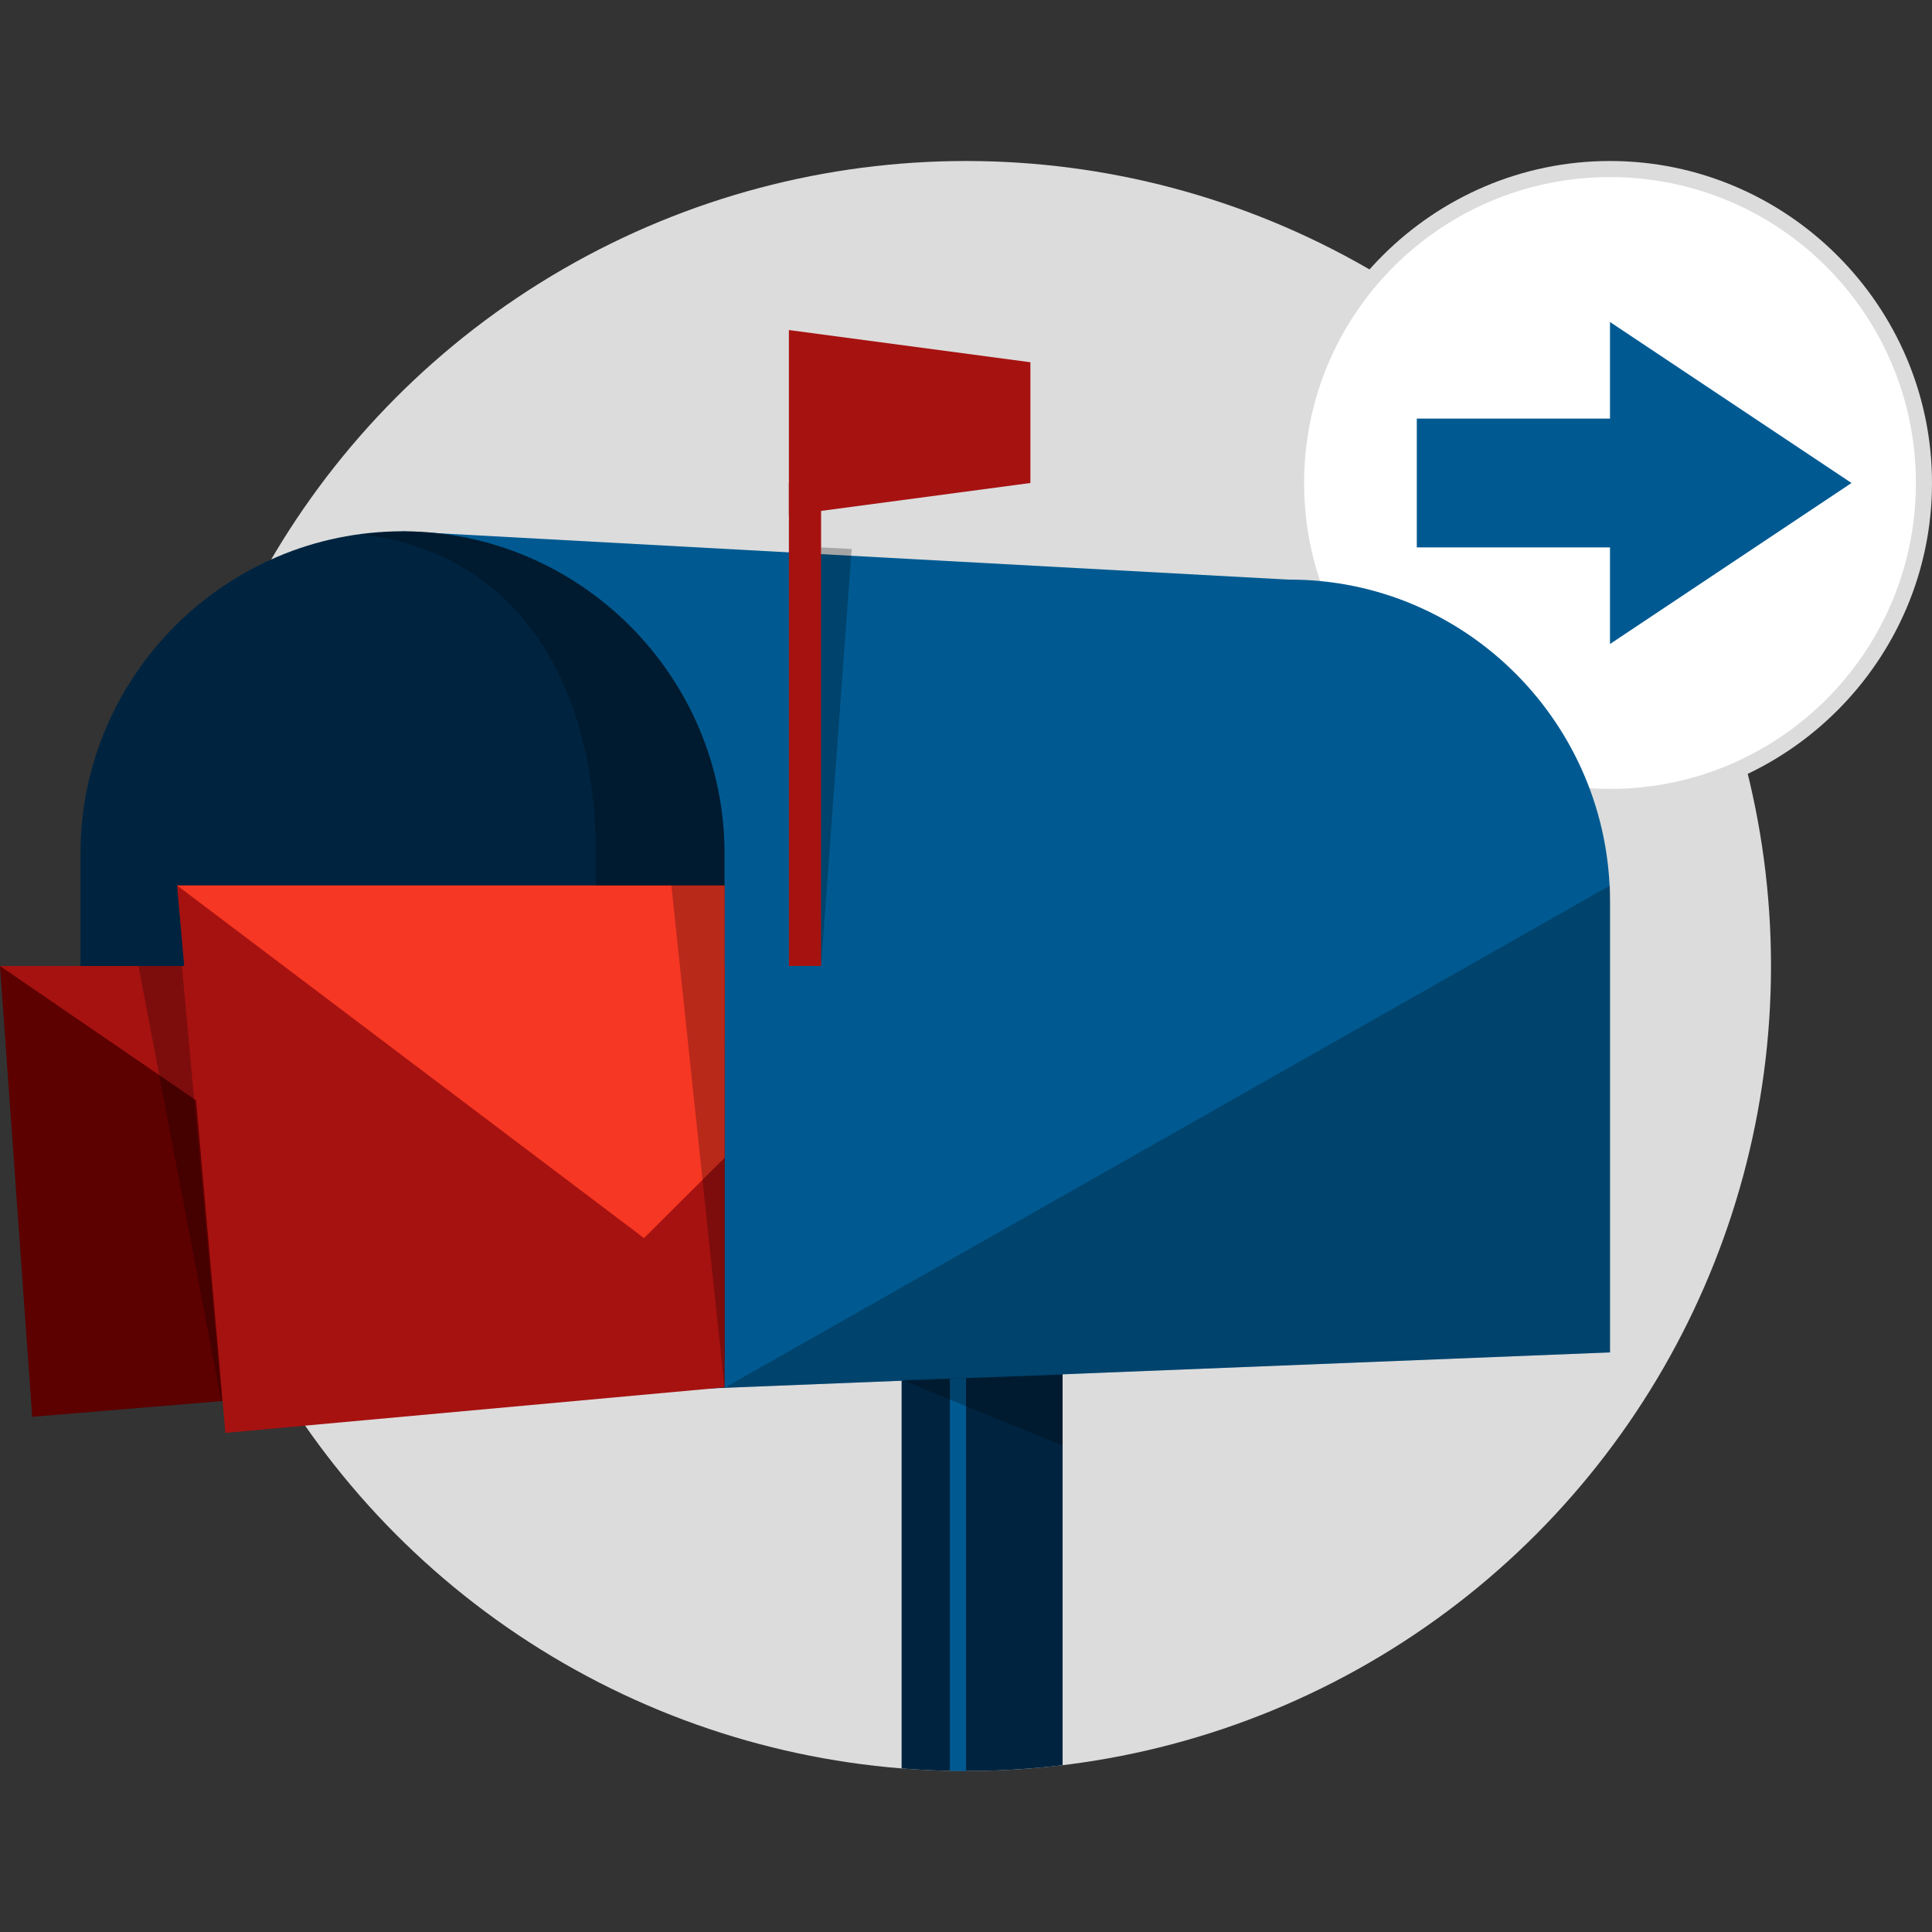 <?xml version="1.0" encoding="utf-8"?>
<!-- Generator: Adobe Illustrator 18.1.1, SVG Export Plug-In . SVG Version: 6.00 Build 0)  -->
<!DOCTYPE svg PUBLIC "-//W3C//DTD SVG 1.1//EN" "http://www.w3.org/Graphics/SVG/1.1/DTD/svg11.dtd">
<svg version="1.1" xmlns="http://www.w3.org/2000/svg" xmlns:xlink="http://www.w3.org/1999/xlink" x="0px" y="0px"
	 viewBox="0 0 120 120" enable-background="new 0 0 120 120" xml:space="preserve">
<rect x="0" y="0" width="120" height="120" fill="#333333" stroke="none"/>
<g id="Base">
	<circle fill="#DCDCDC" cx="60" cy="60" r="50"/>
</g>
<g id="arrows">
	<g>
		<path fill="#FFFFFF" d="M100,49.5c-10.8,0-19.5-8.7-19.5-19.5s8.7-19.5,19.5-19.5s19.5,8.7,19.5,19.5S110.8,49.5,100,49.5z"/>
		<path fill="#DCDCDC" d="M100,11c10.5,0,19,8.5,19,19c0,10.5-8.5,19-19,19c-10.5,0-19-8.5-19-19C81,19.5,89.5,11,100,11 M100,10
			c-11,0-20,9-20,20c0,11,9,20,20,20c11,0,20-9,20-20C120,19,111,10,100,10L100,10z"/>
	</g>
	<polygon fill="#005A91" points="115,30 100,20 100,26 88,26 88,34 100,34 100,40 	"/>
</g>
<g id="Art">
	<g>
		<defs>
			<circle id="SVGID_1_" cx="60" cy="60" r="50"/>
		</defs>
		<clipPath id="SVGID_2_">
			<use xlink:href="#SVGID_1_"  overflow="visible"/>
		</clipPath>
		<rect x="56" y="84.3" clip-path="url(#SVGID_2_)" fill="#002440" width="10" height="25.8"/>
		<g clip-path="url(#SVGID_2_)">
			<rect x="59" y="84" fill="#005A91" width="1" height="26"/>
		</g>
	</g>
	<path fill="#005A91" d="M100,56c0-11-8.9-20-19.9-20C80,36,80,36,80,36l-55-3v54l75-3V56z"/>
	<path fill="#002440" d="M25,33C14,33,5,42,5,53v34l40-0.8V53C45,42,36,33,25,33z"/>
	<rect x="49" y="30" fill="#A61210" width="2" height="30"/>
	<polygon fill="#A61210" points="64,22.5 64,30 49,32 49,20.5 	"/>
	<g>
		<defs>
			<path id="SVGID_3_" d="M20,33C6.3,33-5,42-5,53v47l50-13.8V53C45,42,33.7,33,20,33z"/>
		</defs>
		<clipPath id="SVGID_4_">
			<use xlink:href="#SVGID_3_"  overflow="visible"/>
		</clipPath>
		<polygon clip-path="url(#SVGID_4_)" fill="#5C0000" points="53.8,83.7 2,88 0,60 51,60 		"/>
		<polygon clip-path="url(#SVGID_4_)" fill="#A61210" points="0,60 27,78.5 51,60 		"/>
		<polygon clip-path="url(#SVGID_4_)" fill="#A61210" points="65.5,84.3 14,89 11,55 62,55 		"/>
		<polygon clip-path="url(#SVGID_4_)" fill="#F63723" points="11,55 40,76.9 62,55 		"/>
	</g>
	<polygon opacity="0.25" points="100,84 100,55 45,86.2 	"/>
	<polygon opacity="0.25" points="52.9,34.1 51,60 51,34 	"/>
	<polygon opacity="0.25" points="56,85.7 66,89.8 66,85.4 	"/>
	<polygon opacity="0.25" points="45,86.2 45,55 41.7,55 	"/>
	<polygon opacity="0.25" points="11.3,60 8.6,60 13.8,87.3 	"/>
	<path opacity="0.25" d="M25,33c-0.8,0-1.7,0.1-2.5,0.2C32.4,34.4,37,42.8,37,53v2h8v-2C45,42,36,33,25,33z"/>
	<path display="none" d="M80.1,33C80,33,80,33,80.1,33c-0.1,0-2.3,0-2.2,0c11,0,13.9,12.8,10.6,23.4C84.6,69,68,87,68,87h12h20V53
		C100,42,91.1,33,80.1,33z"/>
</g>
</svg>
